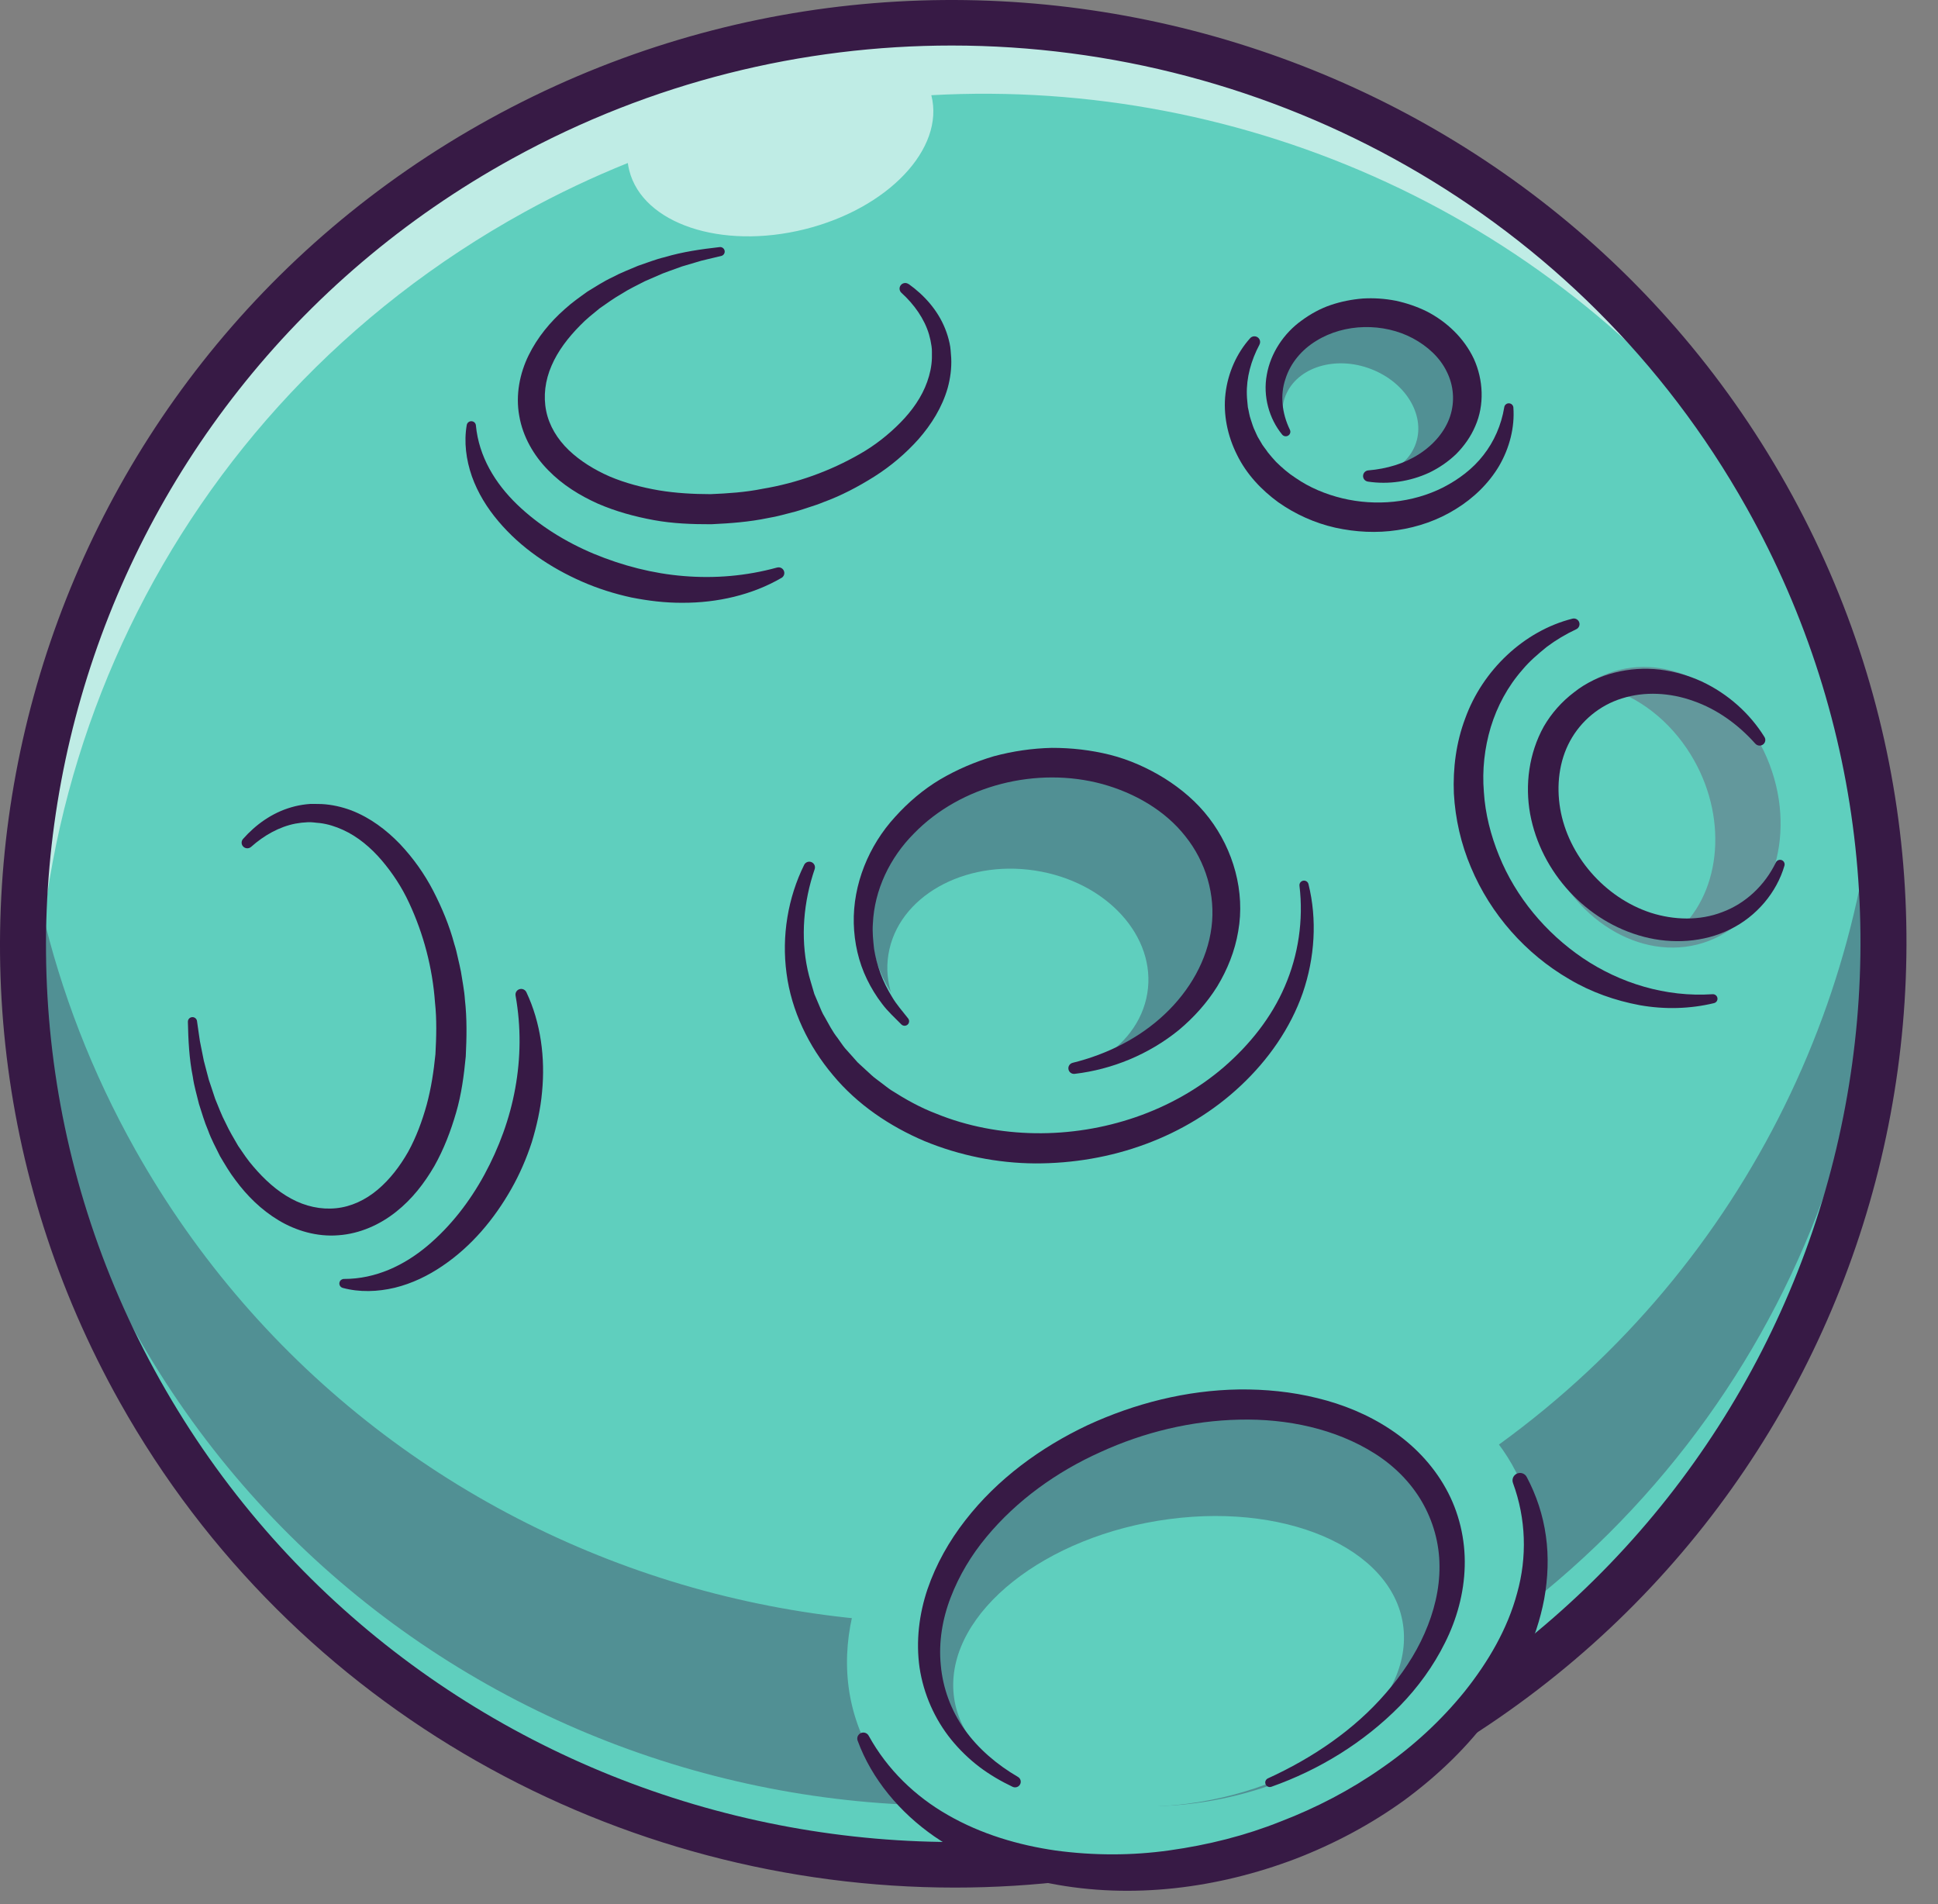 <svg width="57" height="56" viewBox="0 0 57 56" fill="none" xmlns="http://www.w3.org/2000/svg">
<rect x="0" y="0" width="57" height="56" fill="#808080" stroke="none"/>
<path d="M41.185 51.474C27.974 58.741 11.315 54.031 3.972 40.951C2.7 38.684 1.792 36.315 1.228 33.909C0.982 32.862 0.801 31.807 0.685 30.753C-0.437 20.601 4.328 10.307 13.593 4.696C13.923 4.493 14.259 4.299 14.601 4.112C15.593 3.566 16.604 3.088 17.629 2.679C21.19 1.244 24.923 0.609 28.598 0.706C28.835 0.712 29.073 0.722 29.311 0.734C33.218 0.937 37.044 1.969 40.514 3.751C45.123 6.116 49.102 9.804 51.813 14.633C53.309 17.298 54.302 20.104 54.823 22.946C56.864 34.051 51.704 45.687 41.185 51.474V51.474Z" fill="#5FCFBE"/>
<g opacity="0.6">
<path d="M51.509 14.114C48.808 9.541 44.955 6.03 40.514 3.751C37.044 1.969 33.218 0.937 29.311 0.734C29.073 0.722 28.835 0.712 28.598 0.706C24.923 0.61 21.19 1.244 17.629 2.679C16.604 3.088 15.593 3.566 14.601 4.112C14.259 4.3 13.923 4.493 13.593 4.696C4.328 10.307 -0.437 20.602 0.685 30.753C0.801 31.808 0.982 32.862 1.228 33.909C1.288 34.162 1.353 34.414 1.42 34.666C-0.35 23.547 4.909 12.023 15.427 6.236C16.422 5.688 17.436 5.208 18.465 4.794C18.475 4.868 18.489 4.942 18.508 5.015C18.905 6.58 21.215 7.353 23.669 6.742C26.122 6.132 27.79 4.369 27.393 2.805L27.391 2.8C36.649 2.286 45.837 6.385 51.509 14.114H51.509Z" fill="white"/>
</g>
<g opacity="0.35">
<path d="M41.185 49.688C27.974 56.955 11.315 52.245 3.972 39.165C2.7 36.898 1.792 34.529 1.228 32.123C0.982 31.076 0.801 30.021 0.685 28.967C0.477 27.089 0.471 25.204 0.658 23.346C0.667 23.431 0.676 23.517 0.685 23.603C0.801 24.657 0.982 25.712 1.228 26.759C1.792 29.165 2.7 31.534 3.972 33.801C11.315 46.881 27.974 51.591 41.185 44.324C49.335 39.84 54.268 31.845 55.127 23.305C56.178 33.736 51.028 44.272 41.185 49.688V49.688Z" fill="#371A45"/>
</g>
<path d="M28.084 55.514C18.223 55.514 8.645 50.363 3.525 41.241C-3.985 27.861 0.901 10.926 14.416 3.49C27.932 -3.945 45.038 0.892 52.548 14.273C60.058 27.653 55.172 44.589 41.657 52.024C37.355 54.391 32.688 55.514 28.084 55.514ZM27.992 1.339C23.609 1.339 19.168 2.408 15.073 4.661C2.21 11.737 -2.44 27.855 4.708 40.591C11.856 53.326 28.136 57.929 41 50.852C53.863 43.776 58.513 27.658 51.365 14.923C46.493 6.242 37.376 1.339 27.991 1.339L27.992 1.339Z" fill="#371A45"/>
<path d="M21.079 14.762C18.191 14.904 16.151 13.929 16.522 12.585C16.893 11.241 19.536 10.036 22.424 9.894C25.312 9.751 27.352 10.726 26.98 12.071C26.609 13.415 23.967 14.62 21.079 14.762Z" fill="#5FCFBE"/>
<path d="M26.725 8.353C27.179 8.677 27.58 9.119 27.799 9.669C27.854 9.805 27.897 9.947 27.928 10.091C27.963 10.235 27.963 10.384 27.977 10.532C27.991 10.828 27.951 11.126 27.873 11.411C27.71 11.981 27.393 12.484 27.016 12.915C26.634 13.342 26.195 13.713 25.717 14.015C25.24 14.316 24.737 14.58 24.209 14.772C24.079 14.827 23.946 14.87 23.812 14.913C23.678 14.956 23.546 15.003 23.41 15.041C23.138 15.108 22.869 15.191 22.591 15.235C22.042 15.35 21.48 15.392 20.918 15.418C20.355 15.419 19.788 15.399 19.228 15.296C18.669 15.193 18.115 15.043 17.583 14.812C17.056 14.575 16.546 14.263 16.125 13.83C15.703 13.404 15.376 12.844 15.272 12.229C15.16 11.615 15.287 10.981 15.547 10.451C15.809 9.916 16.186 9.466 16.611 9.091C16.821 8.899 17.052 8.738 17.28 8.574C17.52 8.429 17.753 8.274 18.006 8.157C18.251 8.024 18.511 7.927 18.764 7.818C19.027 7.73 19.282 7.626 19.551 7.563C20.078 7.405 20.624 7.329 21.165 7.267C21.238 7.258 21.305 7.31 21.314 7.383C21.322 7.451 21.277 7.513 21.212 7.528L21.204 7.53L20.817 7.622C20.688 7.651 20.56 7.683 20.434 7.725L20.056 7.837L19.685 7.971L19.501 8.039L19.321 8.117L18.962 8.273C18.731 8.394 18.495 8.503 18.278 8.644C18.053 8.771 17.846 8.924 17.636 9.069C17.439 9.23 17.239 9.387 17.065 9.569C16.713 9.924 16.408 10.32 16.222 10.755C16.033 11.188 15.976 11.651 16.064 12.085C16.151 12.519 16.392 12.915 16.728 13.238C17.065 13.56 17.484 13.818 17.935 14.015C18.391 14.208 18.881 14.335 19.378 14.421C19.877 14.504 20.387 14.532 20.898 14.533C21.409 14.512 21.923 14.478 22.426 14.376C23.438 14.208 24.417 13.854 25.294 13.349C25.735 13.098 26.132 12.784 26.479 12.432C26.826 12.081 27.113 11.675 27.271 11.227C27.351 11.003 27.401 10.771 27.409 10.536C27.405 10.419 27.418 10.299 27.398 10.183C27.382 10.065 27.357 9.949 27.324 9.834C27.187 9.375 26.89 8.955 26.512 8.611C26.444 8.549 26.439 8.444 26.502 8.377C26.559 8.315 26.655 8.306 26.722 8.355L26.725 8.353Z" fill="#371A45"/>
<path d="M22.986 16.995C22.122 17.499 21.094 17.73 20.081 17.728C19.572 17.732 19.064 17.67 18.566 17.571C18.07 17.463 17.582 17.309 17.117 17.105C16.189 16.697 15.322 16.117 14.659 15.331C14.328 14.941 14.052 14.496 13.879 14.009C13.709 13.523 13.641 12.996 13.728 12.499C13.741 12.426 13.811 12.377 13.885 12.39C13.947 12.4 13.991 12.45 13.997 12.509V12.512C14.084 13.431 14.566 14.216 15.208 14.836C15.852 15.456 16.635 15.94 17.472 16.29C18.311 16.637 19.203 16.869 20.112 16.942C21.022 17.017 21.943 16.942 22.853 16.692L22.856 16.692C22.945 16.667 23.038 16.719 23.062 16.808C23.083 16.882 23.05 16.958 22.986 16.996V16.995Z" fill="#371A45"/>
<path d="M13.055 30.847C12.923 33.707 11.749 35.625 10.432 35.131C9.116 34.637 8.156 31.919 8.287 29.059C8.419 26.199 9.593 24.281 10.91 24.775C12.226 25.269 13.187 27.988 13.055 30.847Z" fill="#5FCFBE"/>
<path d="M7.148 24.674C7.516 24.257 7.999 23.905 8.572 23.741C8.715 23.699 8.861 23.671 9.01 23.654C9.158 23.633 9.308 23.648 9.458 23.647C9.757 23.662 10.052 23.729 10.332 23.833C10.889 24.048 11.365 24.409 11.762 24.821C12.156 25.238 12.487 25.706 12.745 26.205C13.002 26.705 13.219 27.225 13.362 27.764C13.406 27.897 13.437 28.032 13.467 28.169C13.497 28.304 13.532 28.44 13.557 28.576C13.598 28.851 13.657 29.124 13.674 29.402C13.737 29.955 13.726 30.512 13.699 31.069C13.646 31.624 13.573 32.181 13.415 32.722C13.258 33.263 13.056 33.796 12.773 34.297C12.484 34.794 12.122 35.267 11.647 35.641C11.178 36.016 10.583 36.285 9.955 36.329C9.327 36.381 8.702 36.196 8.193 35.889C7.681 35.581 7.264 35.166 6.928 34.711C6.754 34.486 6.614 34.243 6.471 34.003C6.348 33.753 6.214 33.508 6.121 33.248C6.011 32.994 5.937 32.728 5.852 32.468C5.789 32.201 5.708 31.939 5.671 31.669C5.563 31.134 5.538 30.588 5.526 30.05C5.525 29.976 5.584 29.915 5.658 29.914C5.727 29.913 5.785 29.963 5.794 30.028L5.795 30.036L5.851 30.426C5.868 30.556 5.888 30.685 5.918 30.813L5.995 31.197L6.094 31.575L6.144 31.763L6.206 31.947L6.328 32.316C6.428 32.555 6.515 32.798 6.636 33.025C6.743 33.259 6.876 33.477 7.003 33.698C7.146 33.908 7.285 34.12 7.451 34.308C7.775 34.689 8.144 35.027 8.563 35.252C8.98 35.48 9.441 35.58 9.885 35.534C10.33 35.49 10.752 35.289 11.108 34.989C11.465 34.688 11.763 34.3 12.005 33.874C12.242 33.443 12.416 32.972 12.55 32.49C12.681 32.006 12.757 31.506 12.807 31.002C12.834 30.497 12.849 29.988 12.794 29.482C12.721 28.468 12.459 27.47 12.034 26.558C11.823 26.099 11.546 25.678 11.226 25.302C10.905 24.927 10.524 24.605 10.088 24.407C9.871 24.308 9.643 24.235 9.407 24.206C9.289 24.199 9.17 24.174 9.05 24.182C8.931 24.187 8.812 24.2 8.693 24.222C8.218 24.313 7.768 24.566 7.386 24.906C7.317 24.967 7.212 24.962 7.15 24.894C7.092 24.831 7.093 24.737 7.148 24.674Z" fill="#371A45"/>
<path d="M15.482 29.181C15.907 30.08 16.04 31.115 15.943 32.114C15.899 32.616 15.787 33.11 15.641 33.592C15.485 34.071 15.284 34.536 15.034 34.975C14.536 35.851 13.871 36.651 13.017 37.229C12.593 37.518 12.12 37.748 11.613 37.872C11.109 37.993 10.572 38.011 10.08 37.877C10.008 37.857 9.966 37.784 9.986 37.712C10.002 37.653 10.057 37.614 10.116 37.614H10.119C11.05 37.615 11.886 37.215 12.57 36.641C13.255 36.065 13.816 35.339 14.247 34.547C14.677 33.754 14.994 32.897 15.154 32.008C15.316 31.118 15.328 30.203 15.164 29.282V29.28C15.147 29.19 15.208 29.103 15.299 29.087C15.376 29.073 15.45 29.114 15.481 29.18L15.482 29.181Z" fill="#371A45"/>
<g opacity="0.35">
<path d="M29.912 22.722C32.697 22.223 35.319 23.723 35.77 26.071C36.22 28.42 34.327 30.728 31.542 31.227C28.757 31.725 26.134 30.226 25.684 27.877C25.234 25.528 27.126 23.22 29.912 22.722Z" fill="#371A45"/>
</g>
<path d="M30.627 25.635C32.713 26.038 34.095 27.709 33.714 29.368C33.333 31.027 31.333 32.046 29.248 31.643C27.162 31.24 25.78 29.569 26.161 27.91C26.542 26.251 28.542 25.233 30.627 25.635Z" fill="#5FCFBE"/>
<path d="M31.55 31.257C32.568 31.006 33.519 30.525 34.255 29.829C34.99 29.139 35.511 28.232 35.632 27.274C35.757 26.319 35.462 25.341 34.863 24.594C34.266 23.834 33.372 23.321 32.42 23.058C30.504 22.538 28.266 23.083 26.875 24.519C26.174 25.225 25.718 26.169 25.673 27.161C25.654 27.41 25.681 27.657 25.708 27.906C25.747 28.154 25.813 28.397 25.899 28.634C25.988 28.871 26.101 29.1 26.236 29.318C26.365 29.54 26.539 29.733 26.699 29.939L26.711 29.954C26.756 30.012 26.745 30.096 26.687 30.14C26.632 30.182 26.556 30.175 26.509 30.127C26.317 29.93 26.107 29.744 25.941 29.519C25.77 29.297 25.623 29.056 25.5 28.802C25.252 28.294 25.126 27.728 25.111 27.157C25.083 26.011 25.552 24.867 26.328 24.023C26.712 23.597 27.154 23.22 27.648 22.925C28.144 22.633 28.676 22.406 29.228 22.242C29.783 22.093 30.355 22.008 30.933 21.995C31.51 21.993 32.089 22.059 32.652 22.2C33.216 22.343 33.754 22.584 34.25 22.89C34.744 23.201 35.201 23.586 35.56 24.057C36.278 24.993 36.626 26.229 36.418 27.39C36.321 27.971 36.099 28.519 35.801 29.011C35.495 29.501 35.107 29.93 34.671 30.294C33.788 31.011 32.709 31.453 31.609 31.582C31.518 31.593 31.434 31.529 31.424 31.438C31.413 31.354 31.469 31.277 31.549 31.258H31.55L31.55 31.257Z" fill="#371A45"/>
<path d="M23.961 25.561C23.632 26.526 23.545 27.554 23.753 28.521C23.804 28.763 23.886 28.997 23.951 29.233L24.095 29.573C24.142 29.685 24.186 29.8 24.253 29.904C24.374 30.118 24.483 30.337 24.637 30.53C24.71 30.629 24.775 30.733 24.853 30.828L25.099 31.103L25.22 31.24C25.264 31.284 25.311 31.324 25.356 31.366L25.628 31.616C25.716 31.701 25.822 31.767 25.918 31.845C26.017 31.917 26.111 31.998 26.215 32.065C26.632 32.331 27.066 32.575 27.531 32.751C28.451 33.128 29.45 33.313 30.45 33.328C32.45 33.356 34.484 32.687 36.002 31.378C36.754 30.725 37.396 29.927 37.79 29.006C38.186 28.089 38.341 27.067 38.22 26.05V26.048C38.211 25.975 38.264 25.909 38.338 25.9C38.406 25.892 38.468 25.936 38.484 26C38.744 27.043 38.671 28.172 38.315 29.207C37.952 30.243 37.302 31.169 36.501 31.922C35.699 32.68 34.734 33.264 33.697 33.647C32.659 34.033 31.551 34.219 30.441 34.216C29.33 34.208 28.22 33.984 27.19 33.559C26.168 33.124 25.214 32.483 24.499 31.62C23.78 30.768 23.276 29.723 23.133 28.623C22.986 27.527 23.174 26.402 23.652 25.435C23.692 25.353 23.793 25.319 23.875 25.359C23.952 25.396 23.987 25.483 23.961 25.561H23.961Z" fill="#371A45"/>
<g opacity="0.35">
<path d="M43.034 11.775C43.116 10.51 41.967 9.406 40.468 9.311C38.969 9.216 37.687 10.165 37.605 11.431C37.523 12.697 38.672 13.8 40.171 13.895C41.67 13.99 42.952 13.041 43.034 11.775Z" fill="#371A45"/>
</g>
<path d="M40.423 10.894C41.456 11.341 41.976 12.365 41.585 13.181C41.193 13.996 40.039 14.294 39.006 13.847C37.973 13.399 37.453 12.375 37.844 11.56C38.235 10.744 39.39 10.446 40.423 10.894Z" fill="#5FCFBE"/>
<path d="M40.246 13.834C40.791 13.788 41.311 13.633 41.739 13.354C42.168 13.08 42.501 12.688 42.648 12.25C42.795 11.812 42.756 11.334 42.55 10.927C42.351 10.513 41.981 10.178 41.554 9.949C40.695 9.491 39.548 9.503 38.709 10.027C38.288 10.284 37.954 10.676 37.807 11.146C37.646 11.615 37.702 12.153 37.938 12.639C37.971 12.706 37.943 12.786 37.875 12.818C37.817 12.845 37.75 12.829 37.711 12.782C37.329 12.316 37.14 11.655 37.259 11.02C37.371 10.384 37.76 9.8 38.285 9.425C38.545 9.234 38.832 9.075 39.139 8.971C39.445 8.867 39.763 8.805 40.086 8.779C40.408 8.76 40.731 8.782 41.05 8.844C41.367 8.912 41.677 9.017 41.97 9.162C42.55 9.462 43.059 9.939 43.349 10.554C43.629 11.171 43.664 11.913 43.39 12.533C43.258 12.844 43.062 13.118 42.832 13.35C42.597 13.577 42.328 13.759 42.043 13.898C41.468 14.165 40.83 14.255 40.232 14.164C40.14 14.15 40.078 14.066 40.092 13.975C40.104 13.897 40.168 13.841 40.243 13.834H40.246V13.834Z" fill="#371A45"/>
<path d="M37.043 10.136C36.794 10.605 36.657 11.11 36.672 11.608C36.674 11.733 36.693 11.856 36.702 11.978C36.732 12.098 36.745 12.22 36.787 12.336C36.827 12.452 36.857 12.57 36.914 12.679C36.94 12.734 36.961 12.791 36.99 12.845L37.083 13.003C37.138 13.112 37.225 13.203 37.291 13.306C37.367 13.402 37.449 13.494 37.532 13.585C37.709 13.758 37.896 13.921 38.106 14.056C38.516 14.34 38.988 14.536 39.479 14.655C40.462 14.891 41.541 14.793 42.448 14.334C42.898 14.102 43.315 13.792 43.628 13.388C43.943 12.987 44.156 12.504 44.243 11.977V11.974C44.255 11.901 44.325 11.851 44.398 11.863C44.461 11.873 44.507 11.925 44.511 11.985C44.554 12.568 44.398 13.173 44.095 13.697C43.787 14.22 43.334 14.655 42.815 14.973C42.296 15.297 41.705 15.502 41.1 15.591C40.493 15.683 39.874 15.651 39.273 15.519C38.674 15.384 38.101 15.127 37.596 14.771C37.098 14.408 36.659 13.942 36.384 13.379C36.104 12.824 35.971 12.187 36.044 11.575C36.116 10.964 36.374 10.385 36.769 9.946C36.83 9.878 36.936 9.872 37.006 9.933C37.064 9.985 37.078 10.068 37.043 10.134L37.042 10.135L37.043 10.136Z" fill="#371A45"/>
<path d="M46.361 18.506C46.052 18.65 45.763 18.823 45.497 19.022C45.238 19.232 44.986 19.446 44.777 19.698C44.346 20.188 44.035 20.768 43.847 21.382C43.662 21.997 43.59 22.647 43.643 23.29C43.683 23.934 43.846 24.569 44.092 25.171C44.581 26.378 45.458 27.434 46.553 28.177C47.65 28.917 48.993 29.331 50.368 29.24H50.371C50.445 29.235 50.509 29.291 50.514 29.364C50.519 29.43 50.474 29.487 50.412 29.502C49.708 29.673 48.956 29.692 48.23 29.563C47.506 29.428 46.795 29.179 46.157 28.799C44.872 28.055 43.84 26.885 43.264 25.511C42.972 24.825 42.803 24.087 42.761 23.34C42.73 22.594 42.828 21.835 43.094 21.13C43.603 19.714 44.82 18.555 46.248 18.195C46.337 18.172 46.428 18.226 46.451 18.314C46.472 18.393 46.432 18.472 46.361 18.506L46.361 18.506Z" fill="#371A45"/>
<g opacity="0.3">
<path d="M52.047 22.485C52.871 24.656 52.07 26.978 50.259 27.672C48.448 28.366 46.313 27.169 45.49 24.998C44.666 22.827 45.467 20.505 47.278 19.811C49.089 19.117 51.224 20.314 52.047 22.485Z" fill="#6B184E"/>
</g>
<path d="M49.474 27.259C48.242 27.472 46.85 26.843 45.976 25.549C44.812 23.826 45.006 21.576 46.409 20.523C46.607 20.375 46.819 20.258 47.04 20.172C48.006 20.392 48.945 21.029 49.613 22.016C50.794 23.766 50.706 26.01 49.474 27.259Z" fill="#5FCFBE"/>
<path d="M51.626 21.871C51.121 21.303 50.498 20.857 49.806 20.616C49.12 20.369 48.37 20.33 47.712 20.538C47.05 20.739 46.499 21.202 46.179 21.791C45.855 22.384 45.773 23.1 45.888 23.784C46.122 25.16 47.191 26.4 48.554 26.845C49.233 27.061 49.986 27.085 50.658 26.824C51.334 26.573 51.904 26.044 52.232 25.363C52.264 25.297 52.345 25.269 52.412 25.3C52.472 25.329 52.501 25.395 52.484 25.457V25.458C52.256 26.247 51.664 26.952 50.887 27.332C50.109 27.719 49.181 27.77 48.347 27.551C46.66 27.111 45.321 25.656 45.004 23.938C44.849 23.081 44.968 22.157 45.404 21.369C45.629 20.979 45.935 20.634 46.293 20.363C46.643 20.083 47.064 19.884 47.495 19.78C47.927 19.67 48.376 19.643 48.808 19.692C49.242 19.743 49.66 19.865 50.047 20.041C50.819 20.402 51.466 20.981 51.896 21.676C51.945 21.754 51.92 21.856 51.841 21.904C51.771 21.947 51.681 21.931 51.628 21.872L51.626 21.87V21.871Z" fill="#371A45"/>
<path d="M41.846 40.625C43.134 41.296 44.139 42.276 44.701 43.526C45.719 45.791 44.998 48.294 43.136 50.498C41.914 51.944 40.179 53.203 38.072 54.048C32.752 56.182 27.073 54.871 25.387 51.12C24.759 49.724 24.773 48.187 25.312 46.697C26.221 44.182 28.676 41.937 32.016 40.597" fill="#5FCFBE"/>
<path d="M44.903 43.437C45.188 43.973 45.384 44.565 45.468 45.177C45.555 45.79 45.527 46.417 45.418 47.026C45.188 48.247 44.624 49.376 43.906 50.36C43.194 51.356 42.294 52.213 41.313 52.938C40.322 53.655 39.234 54.233 38.096 54.671C35.819 55.534 33.299 55.866 30.88 55.391C29.675 55.158 28.5 54.709 27.482 54.011C26.472 53.311 25.639 52.327 25.224 51.191C25.191 51.099 25.239 50.998 25.332 50.965C25.416 50.935 25.508 50.971 25.549 51.047L25.55 51.048C26.096 52.041 26.921 52.837 27.888 53.385C28.854 53.939 29.943 54.264 31.049 54.424C32.158 54.574 33.292 54.577 34.406 54.418C35.519 54.262 36.619 53.989 37.664 53.571C38.715 53.168 39.718 52.645 40.634 52.003C41.555 51.368 42.38 50.609 43.08 49.744C43.771 48.876 44.341 47.906 44.622 46.851C44.917 45.801 44.887 44.669 44.499 43.615V43.614C44.457 43.5 44.517 43.374 44.631 43.333C44.737 43.295 44.852 43.341 44.903 43.437V43.437Z" fill="#371A45"/>
<g opacity="0.35">
<path d="M34.126 41.655C38.388 40.772 42.253 42.572 42.759 45.676C43.264 48.78 40.219 52.013 35.957 52.896C31.695 53.779 27.83 51.979 27.324 48.875C26.818 45.771 29.863 42.538 34.126 41.655Z" fill="#371A45"/>
</g>
<path d="M34.395 44.676C38.053 44.196 41.139 45.68 41.288 47.992C41.437 50.303 38.592 52.566 34.934 53.047C31.276 53.527 28.19 52.043 28.041 49.731C27.892 47.42 30.737 45.157 34.395 44.676Z" fill="#5FCFBE"/>
<path d="M29.782 52.55C29.441 52.387 29.11 52.196 28.804 51.964C28.5 51.732 28.221 51.462 27.977 51.162C27.49 50.56 27.163 49.821 27.046 49.046C26.935 48.269 27.032 47.471 27.28 46.736C27.532 46.001 27.918 45.319 28.391 44.713C29.336 43.494 30.608 42.567 31.989 41.914C33.376 41.274 34.894 40.887 36.439 40.864C37.21 40.855 37.987 40.931 38.743 41.118C39.5 41.302 40.238 41.602 40.898 42.042C41.558 42.477 42.133 43.069 42.522 43.77C42.914 44.469 43.102 45.277 43.08 46.066C43.06 46.857 42.845 47.626 42.5 48.313C42.158 49.003 41.703 49.626 41.174 50.169C40.111 51.249 38.798 52.053 37.393 52.549C37.323 52.574 37.246 52.538 37.221 52.468C37.197 52.403 37.229 52.331 37.292 52.302C38.612 51.699 39.832 50.872 40.76 49.795C41.224 49.261 41.621 48.672 41.899 48.037C42.178 47.405 42.345 46.729 42.338 46.059C42.336 45.389 42.151 44.734 41.819 44.162C41.486 43.59 41.001 43.106 40.428 42.745C39.279 42.019 37.854 41.719 36.455 41.752C35.05 41.781 33.645 42.119 32.362 42.708C31.076 43.285 29.903 44.128 29.014 45.201C28.569 45.735 28.209 46.336 27.964 46.974C27.716 47.612 27.604 48.298 27.67 48.971C27.73 49.644 27.97 50.305 28.372 50.869C28.774 51.432 29.321 51.898 29.938 52.258L29.94 52.259C30.019 52.305 30.046 52.406 29.999 52.485C29.955 52.56 29.86 52.587 29.782 52.55L29.782 52.55Z" fill="#371A45"/>
</svg>
